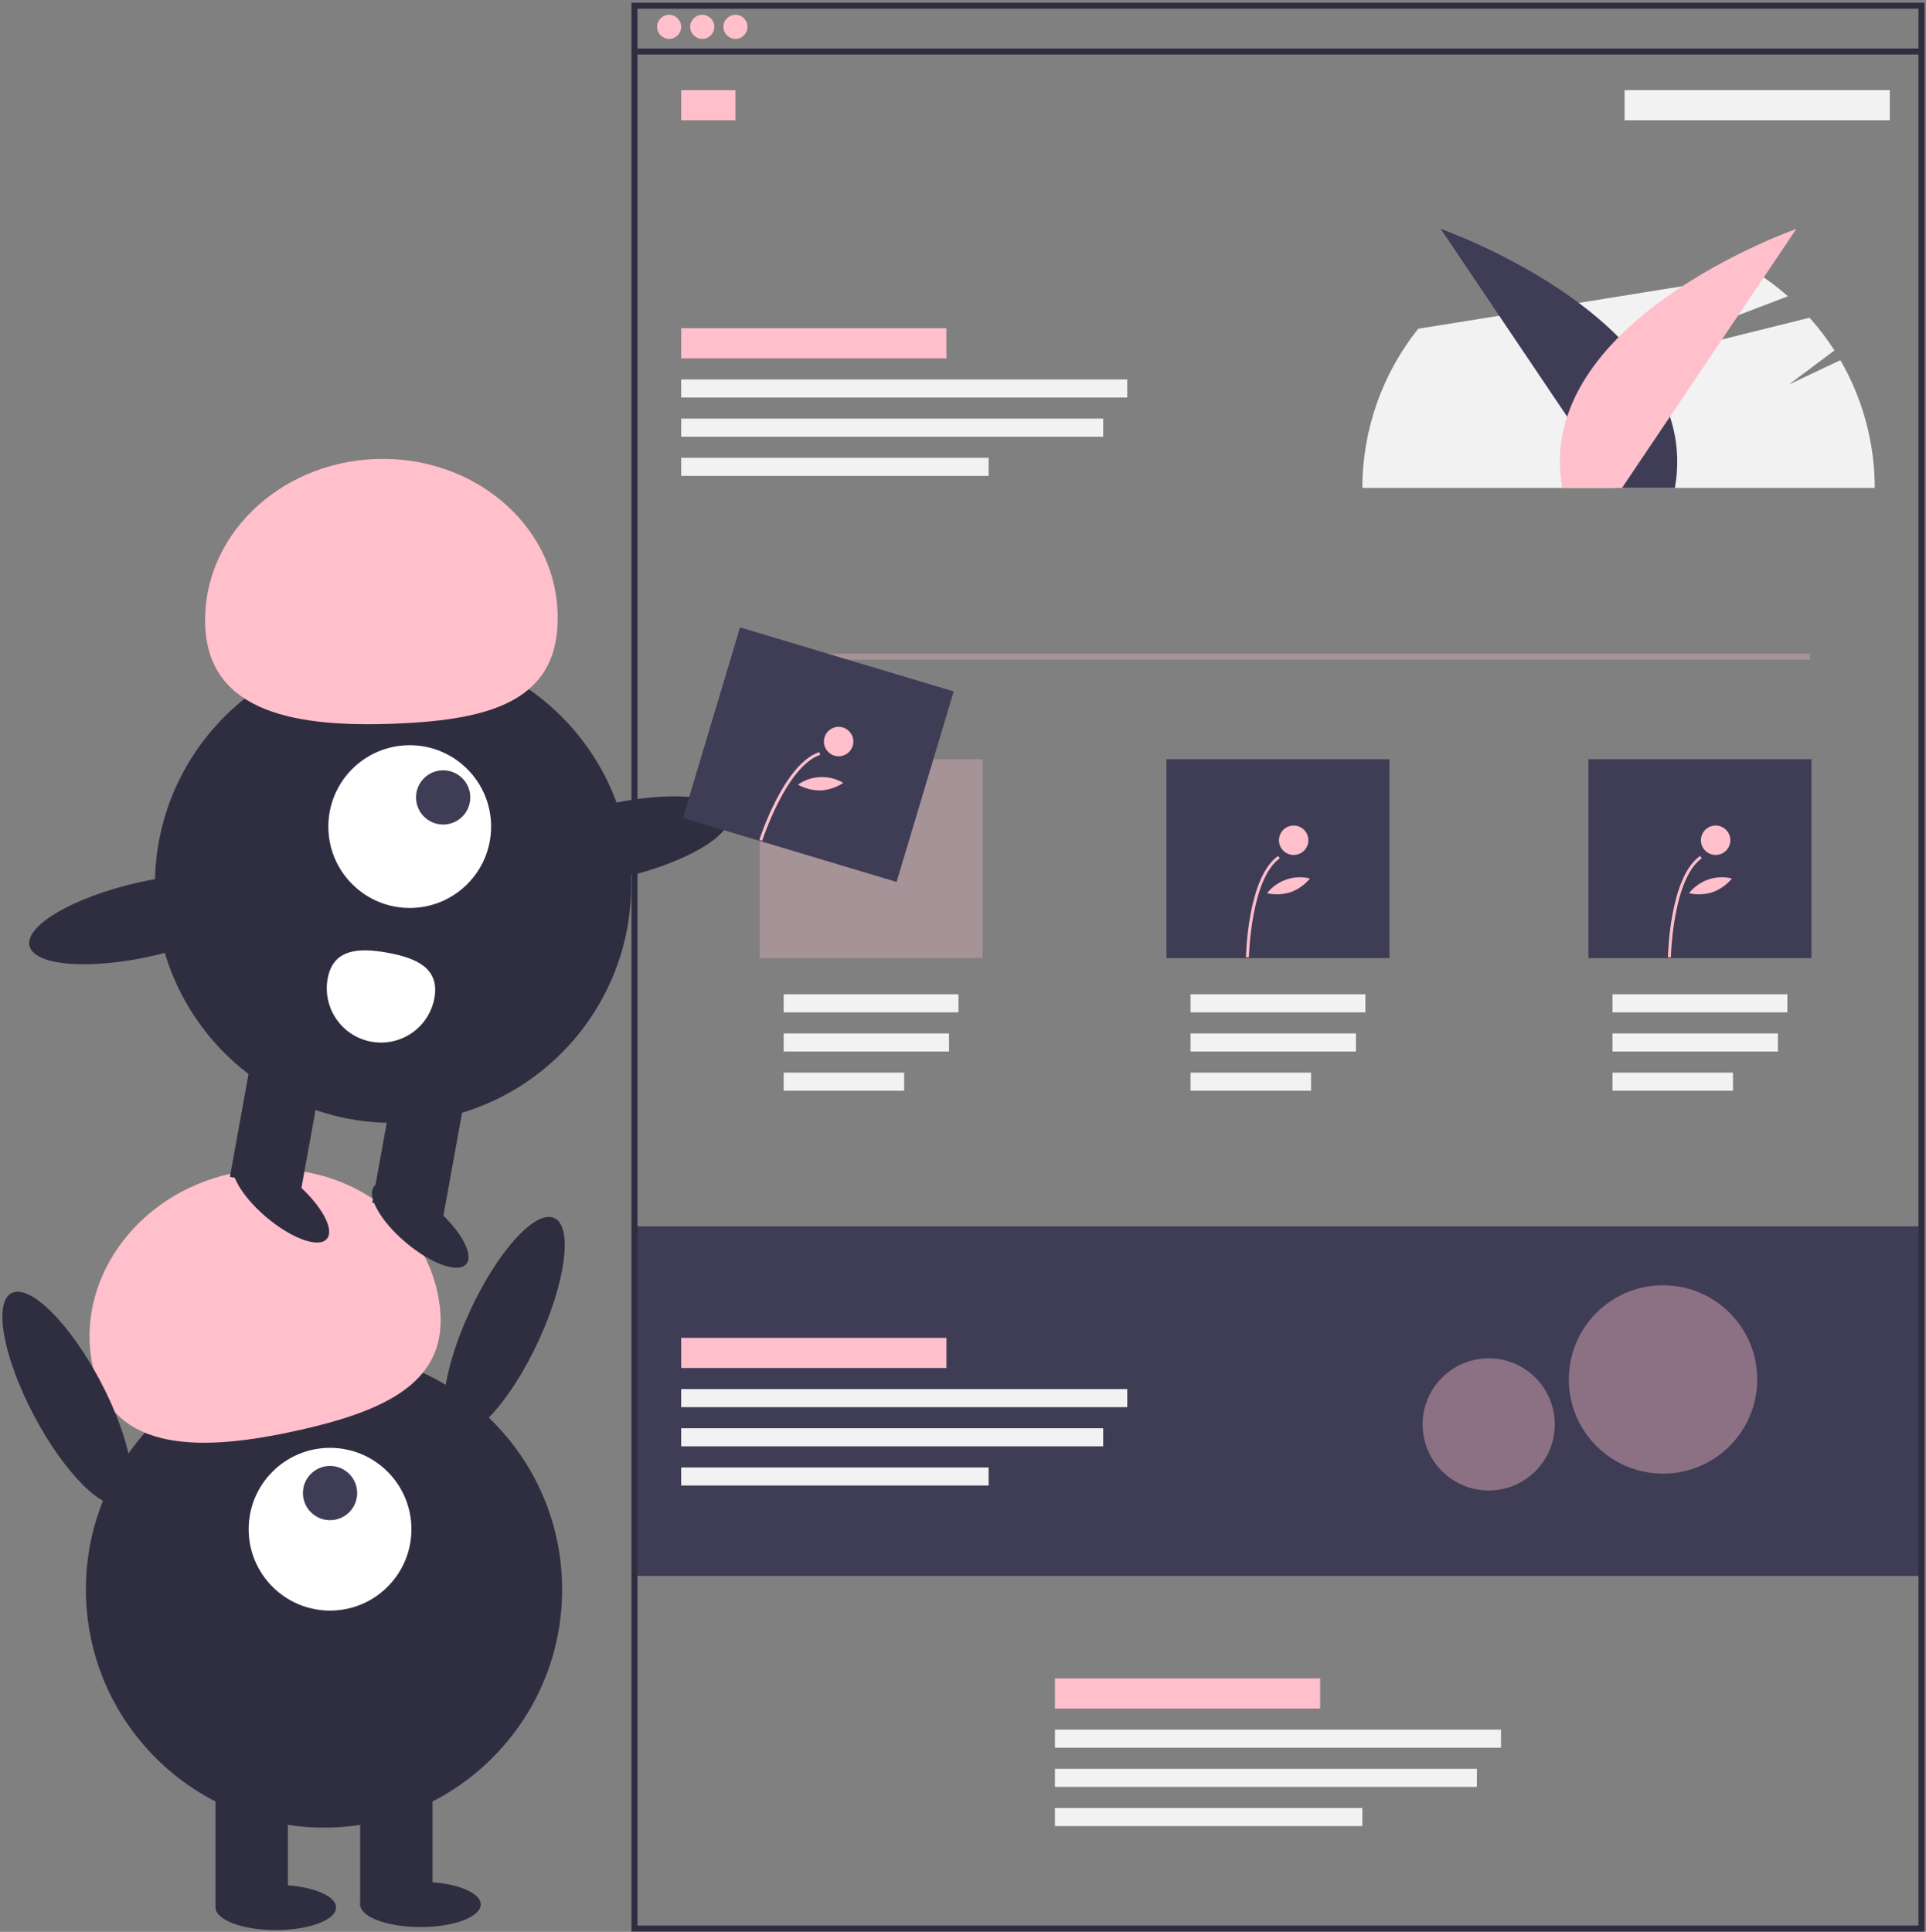 <?xml version="1.0" encoding="UTF-8"?>
<svg width="639px" height="641px" viewBox="0 0 639 641" version="1.1" xmlns="http://www.w3.org/2000/svg" xmlns:xlink="http://www.w3.org/1999/xlink">
    <rect x="0" y="0" width="639" height="641" fill="#808080" stroke="none"/>
    <!-- Generator: Sketch 61 (89581) - https://sketch.com -->
    <title>undraw_experience_design_eq3j</title>
    <desc>Created with Sketch.</desc>
    <g id="05_Services" stroke="none" stroke-width="1" fill="none" fill-rule="evenodd">
        <g id="Artboard" transform="translate(-78, -118)" fill-rule="nonzero">
            <g id="undraw_experience_design_eq3j" transform="translate(70, 118)">
                <rect id="Rectangle" fill="#3F3D56" x="218" y="406.902" width="428" height="116"></rect>
                <path d="M618.587,119.506 L601.497,127.594 L616.622,116.284 C614.164,112.447 611.402,108.813 608.364,105.417 L534.247,123.839 L601.195,98.301 C598.136,95.601 594.887,93.125 591.473,90.891 L478.537,109.082 C466.546,124.076 460.009,142.702 460,161.902 L630,161.902 C629.993,147.012 626.056,132.387 618.587,119.506 L618.587,119.506 Z" id="Path" fill="#F2F2F2"></path>
                <path d="M543.864,161.902 L486,75.951 C486,75.951 573.631,106.544 563.686,161.902 L543.864,161.902 Z" id="Path" fill="#3F3D56"></path>
                <path d="M546.136,161.902 L604,75.951 C604,75.951 516.369,106.544 526.314,161.902 L546.136,161.902 Z" id="Path" fill="#FFBFCB"></path>
                <path d="M646.5,640.902 L217.5,640.902 L217.5,0.902 L646.5,0.902 L646.5,640.902 Z M219.5,638.902 L644.5,638.902 L644.5,2.902 L219.5,2.902 L219.5,638.902 Z" id="Shape" fill="#2F2E41"></path>
                <rect id="Rectangle" fill="#2F2E41" x="219" y="16.083" width="427" height="2"></rect>
                <circle id="Oval" fill="#FFBFCB" cx="230" cy="8.902" r="4"></circle>
                <circle id="Oval" fill="#FFBFCB" cx="241" cy="8.902" r="4"></circle>
                <circle id="Oval" fill="#FFBFCB" cx="252" cy="8.902" r="4"></circle>
                <rect id="Rectangle" fill="#FFBFCB" x="234" y="29.902" width="18" height="10"></rect>
                <rect id="Rectangle" fill="#FFBFCB" x="234" y="108.902" width="88" height="10"></rect>
                <rect id="Rectangle" fill="#F2F2F2" transform="translate(591, 34.902) rotate(-180) translate(-591, -34.902) " x="547" y="29.902" width="88" height="10"></rect>
                <rect id="Rectangle" fill="#F2F2F2" x="234" y="125.902" width="148" height="6"></rect>
                <rect id="Rectangle" fill="#F2F2F2" x="234" y="138.902" width="140" height="6"></rect>
                <rect id="Rectangle" fill="#F2F2F2" x="234" y="151.902" width="102" height="6"></rect>
                <rect id="Rectangle" fill="#F2F2F2" x="268" y="329.902" width="58" height="6"></rect>
                <rect id="Rectangle" fill="#F2F2F2" x="268" y="342.902" width="54.865" height="6"></rect>
                <rect id="Rectangle" fill="#F2F2F2" x="268" y="355.902" width="39.973" height="6"></rect>
                <rect id="Rectangle" fill="#F2F2F2" x="403" y="329.902" width="58" height="6"></rect>
                <rect id="Rectangle" fill="#F2F2F2" x="403" y="342.902" width="54.865" height="6"></rect>
                <rect id="Rectangle" fill="#F2F2F2" x="403" y="355.902" width="39.973" height="6"></rect>
                <rect id="Rectangle" fill="#F2F2F2" x="543" y="329.902" width="58" height="6"></rect>
                <rect id="Rectangle" fill="#F2F2F2" x="543" y="342.902" width="54.865" height="6"></rect>
                <rect id="Rectangle" fill="#F2F2F2" x="543" y="355.902" width="39.973" height="6"></rect>
                <rect id="Rectangle" fill="#FFBFCB" x="358" y="556.902" width="88" height="10"></rect>
                <rect id="Rectangle" fill="#F2F2F2" x="358" y="573.902" width="148" height="6"></rect>
                <rect id="Rectangle" fill="#F2F2F2" x="358" y="586.902" width="140" height="6"></rect>
                <rect id="Rectangle" fill="#F2F2F2" x="358" y="599.902" width="102" height="6"></rect>
                <rect id="Rectangle" fill="#FFBFCB" opacity="0.3" x="260.5" y="216.902" width="348" height="2"></rect>
                <rect id="Rectangle" fill="#FFBFCB" opacity="0.3" x="260" y="251.902" width="74" height="66"></rect>
                <rect id="Rectangle" fill="#3F3D56" x="395" y="251.902" width="74" height="66"></rect>
                <rect id="Rectangle" fill="#3F3D56" x="535" y="251.902" width="74" height="66"></rect>
                <path d="M422.359,317.625 L421.382,317.605 C421.403,316.524 422.014,291.044 432.045,284.001 L432.605,284.8 C422.979,291.559 422.363,317.365 422.359,317.625 Z" id="Path" fill="#FFBFCB"></path>
                <circle id="Oval" fill="#FFBFCB" cx="437.206" cy="278.798" r="4.881"></circle>
                <path d="M436.219,296.034 C433.68,296.831 430.976,296.948 428.378,296.372 C431.748,292.081 437.323,290.169 442.618,291.488 C440.92,293.537 438.713,295.105 436.219,296.034 Z" id="Path" fill="#FFBFCB"></path>
                <path d="M562.359,317.625 L561.382,317.605 C561.403,316.524 562.014,291.044 572.045,284.001 L572.605,284.8 C562.979,291.559 562.363,317.365 562.359,317.625 Z" id="Path" fill="#FFBFCB"></path>
                <circle id="Oval" fill="#FFBFCB" cx="577.206" cy="278.798" r="4.881"></circle>
                <path d="M576.219,296.034 C573.68,296.831 570.976,296.948 568.378,296.372 C571.748,292.081 577.323,290.169 582.618,291.488 C580.92,293.537 578.713,295.105 576.219,296.034 Z" id="Path" fill="#FFBFCB"></path>
                <rect id="Rectangle" fill="#FFBFCB" x="234" y="443.902" width="88" height="10"></rect>
                <rect id="Rectangle" fill="#F2F2F2" x="234" y="460.902" width="148" height="6"></rect>
                <rect id="Rectangle" fill="#F2F2F2" x="234" y="473.902" width="140" height="6"></rect>
                <rect id="Rectangle" fill="#F2F2F2" x="234" y="486.902" width="102" height="6"></rect>
                <circle id="Oval" fill="#FFBFCB" opacity="0.4" cx="559.752" cy="457.702" r="31.248"></circle>
                <circle id="Oval" fill="#FFBFCB" opacity="0.4" cx="501.92" cy="472.626" r="21.92"></circle>
                <circle id="Oval" fill="#2F2E41" cx="115.5" cy="527.402" r="79"></circle>
                <rect id="Rectangle" fill="#2F2E41" x="79.5" y="589.402" width="24" height="43"></rect>
                <rect id="Rectangle" fill="#2F2E41" x="127.5" y="589.402" width="24" height="43"></rect>
                <ellipse id="Oval" fill="#2F2E41" cx="99.5" cy="632.902" rx="20" ry="7.5"></ellipse>
                <ellipse id="Oval" fill="#2F2E41" cx="147.5" cy="631.902" rx="20" ry="7.5"></ellipse>
                <circle id="Oval" fill="#FFFFFF" cx="117.5" cy="507.402" r="27"></circle>
                <circle id="Oval" fill="#3F3D56" cx="117.5" cy="495.402" r="9"></circle>
                <path d="M38.867,453.934 C32.488,425.367 52.879,396.5 84.411,389.459 C115.943,382.419 146.676,399.869 153.055,428.437 C159.434,457.005 138.537,467.541 107.005,474.582 C75.472,481.623 45.246,482.502 38.867,453.934 Z" id="Path" fill="#FFBFCB"></path>
                <ellipse id="Oval" fill="#2F2E41" transform="translate(175.276, 439.986) rotate(-65.077) translate(-175.276, -439.986) " cx="175.276" cy="439.986" rx="39.5" ry="12.4"></ellipse>
                <ellipse id="Oval" fill="#2F2E41" transform="translate(30.276, 463.986) rotate(-27.893) translate(-30.276, -463.986) " cx="30.276" cy="463.986" rx="12.4" ry="39.5"></ellipse>
                <circle id="Oval" fill="#2F2E41" cx="138.405" cy="293.59" r="79"></circle>
                <rect id="Rectangle" fill="#2F2E41" transform="translate(99.915, 371.48) rotate(10.261) translate(-99.915, -371.48) " x="87.915" y="349.98" width="24" height="43"></rect>
                <rect id="Rectangle" fill="#2F2E41" transform="translate(147.147, 380.03) rotate(10.261) translate(-147.147, -380.03) " x="135.147" y="358.53" width="24" height="43"></rect>
                <ellipse id="Oval" fill="#2F2E41" transform="translate(147.435, 406.505) rotate(-49.739) translate(-147.435, -406.505) " cx="147.435" cy="406.505" rx="7.5" ry="20"></ellipse>
                <ellipse id="Oval" fill="#2F2E41" transform="translate(101.187, 398.132) rotate(-49.739) translate(-101.187, -398.132) " cx="101.187" cy="398.132" rx="7.5" ry="20"></ellipse>
                <circle id="Oval" fill="#FFFFFF" cx="143.936" cy="274.266" r="27"></circle>
                <circle id="Oval" fill="#3F3D56" cx="155.032" cy="264.588" r="9"></circle>
                <path d="M76.085,207.647 C74.897,178.4 100.104,153.627 132.386,152.316 C164.668,151.005 191.8,173.651 192.988,202.898 C194.177,232.145 171.736,238.79 139.454,240.101 C107.172,241.413 77.273,236.894 76.085,207.647 Z" id="Path" fill="#FFBFCB"></path>
                <ellipse id="Oval" fill="#2F2E41" transform="translate(211.35, 279.198) rotate(-12.91) translate(-211.35, -279.198) " cx="211.35" cy="279.198" rx="39.5" ry="12.4"></ellipse>
                <ellipse id="Oval" fill="#2F2E41" transform="translate(56.276, 304.986) rotate(-12.91) translate(-56.276, -304.986) " cx="56.276" cy="304.986" rx="39.5" ry="12.4"></ellipse>
                <path d="M116.707,324.723 C114.937,334.505 121.431,343.871 131.213,345.642 C140.995,347.412 150.361,340.918 152.132,331.136 C153.903,321.354 146.339,317.892 136.557,316.121 C126.775,314.351 118.478,314.941 116.707,324.723 Z" id="Path" fill="#FFFFFF"></path>
                <rect id="Rectangle" fill="#3F3D56" transform="translate(279.5, 250.402) rotate(16.689) translate(-279.5, -250.402) " x="242.5" y="217.402" width="74" height="66"></rect>
                <path d="M260.868,278.977 L259.938,278.679 C260.269,277.649 268.17,253.418 279.801,249.552 L280.109,250.478 C268.947,254.188 260.947,278.73 260.868,278.977 Z" id="Path" fill="#FFBFCB"></path>
                <circle id="Oval" fill="#FFBFCB" cx="286.24" cy="246.05" r="4.881"></circle>
                <path d="M280.345,262.276 C277.684,262.311 275.06,261.646 272.736,260.349 C277.197,257.207 283.087,256.976 287.779,259.759 C285.564,261.235 283.001,262.103 280.345,262.276 L280.345,262.276 Z" id="Path" fill="#FFBFCB"></path>
            </g>
        </g>
    </g>
</svg>